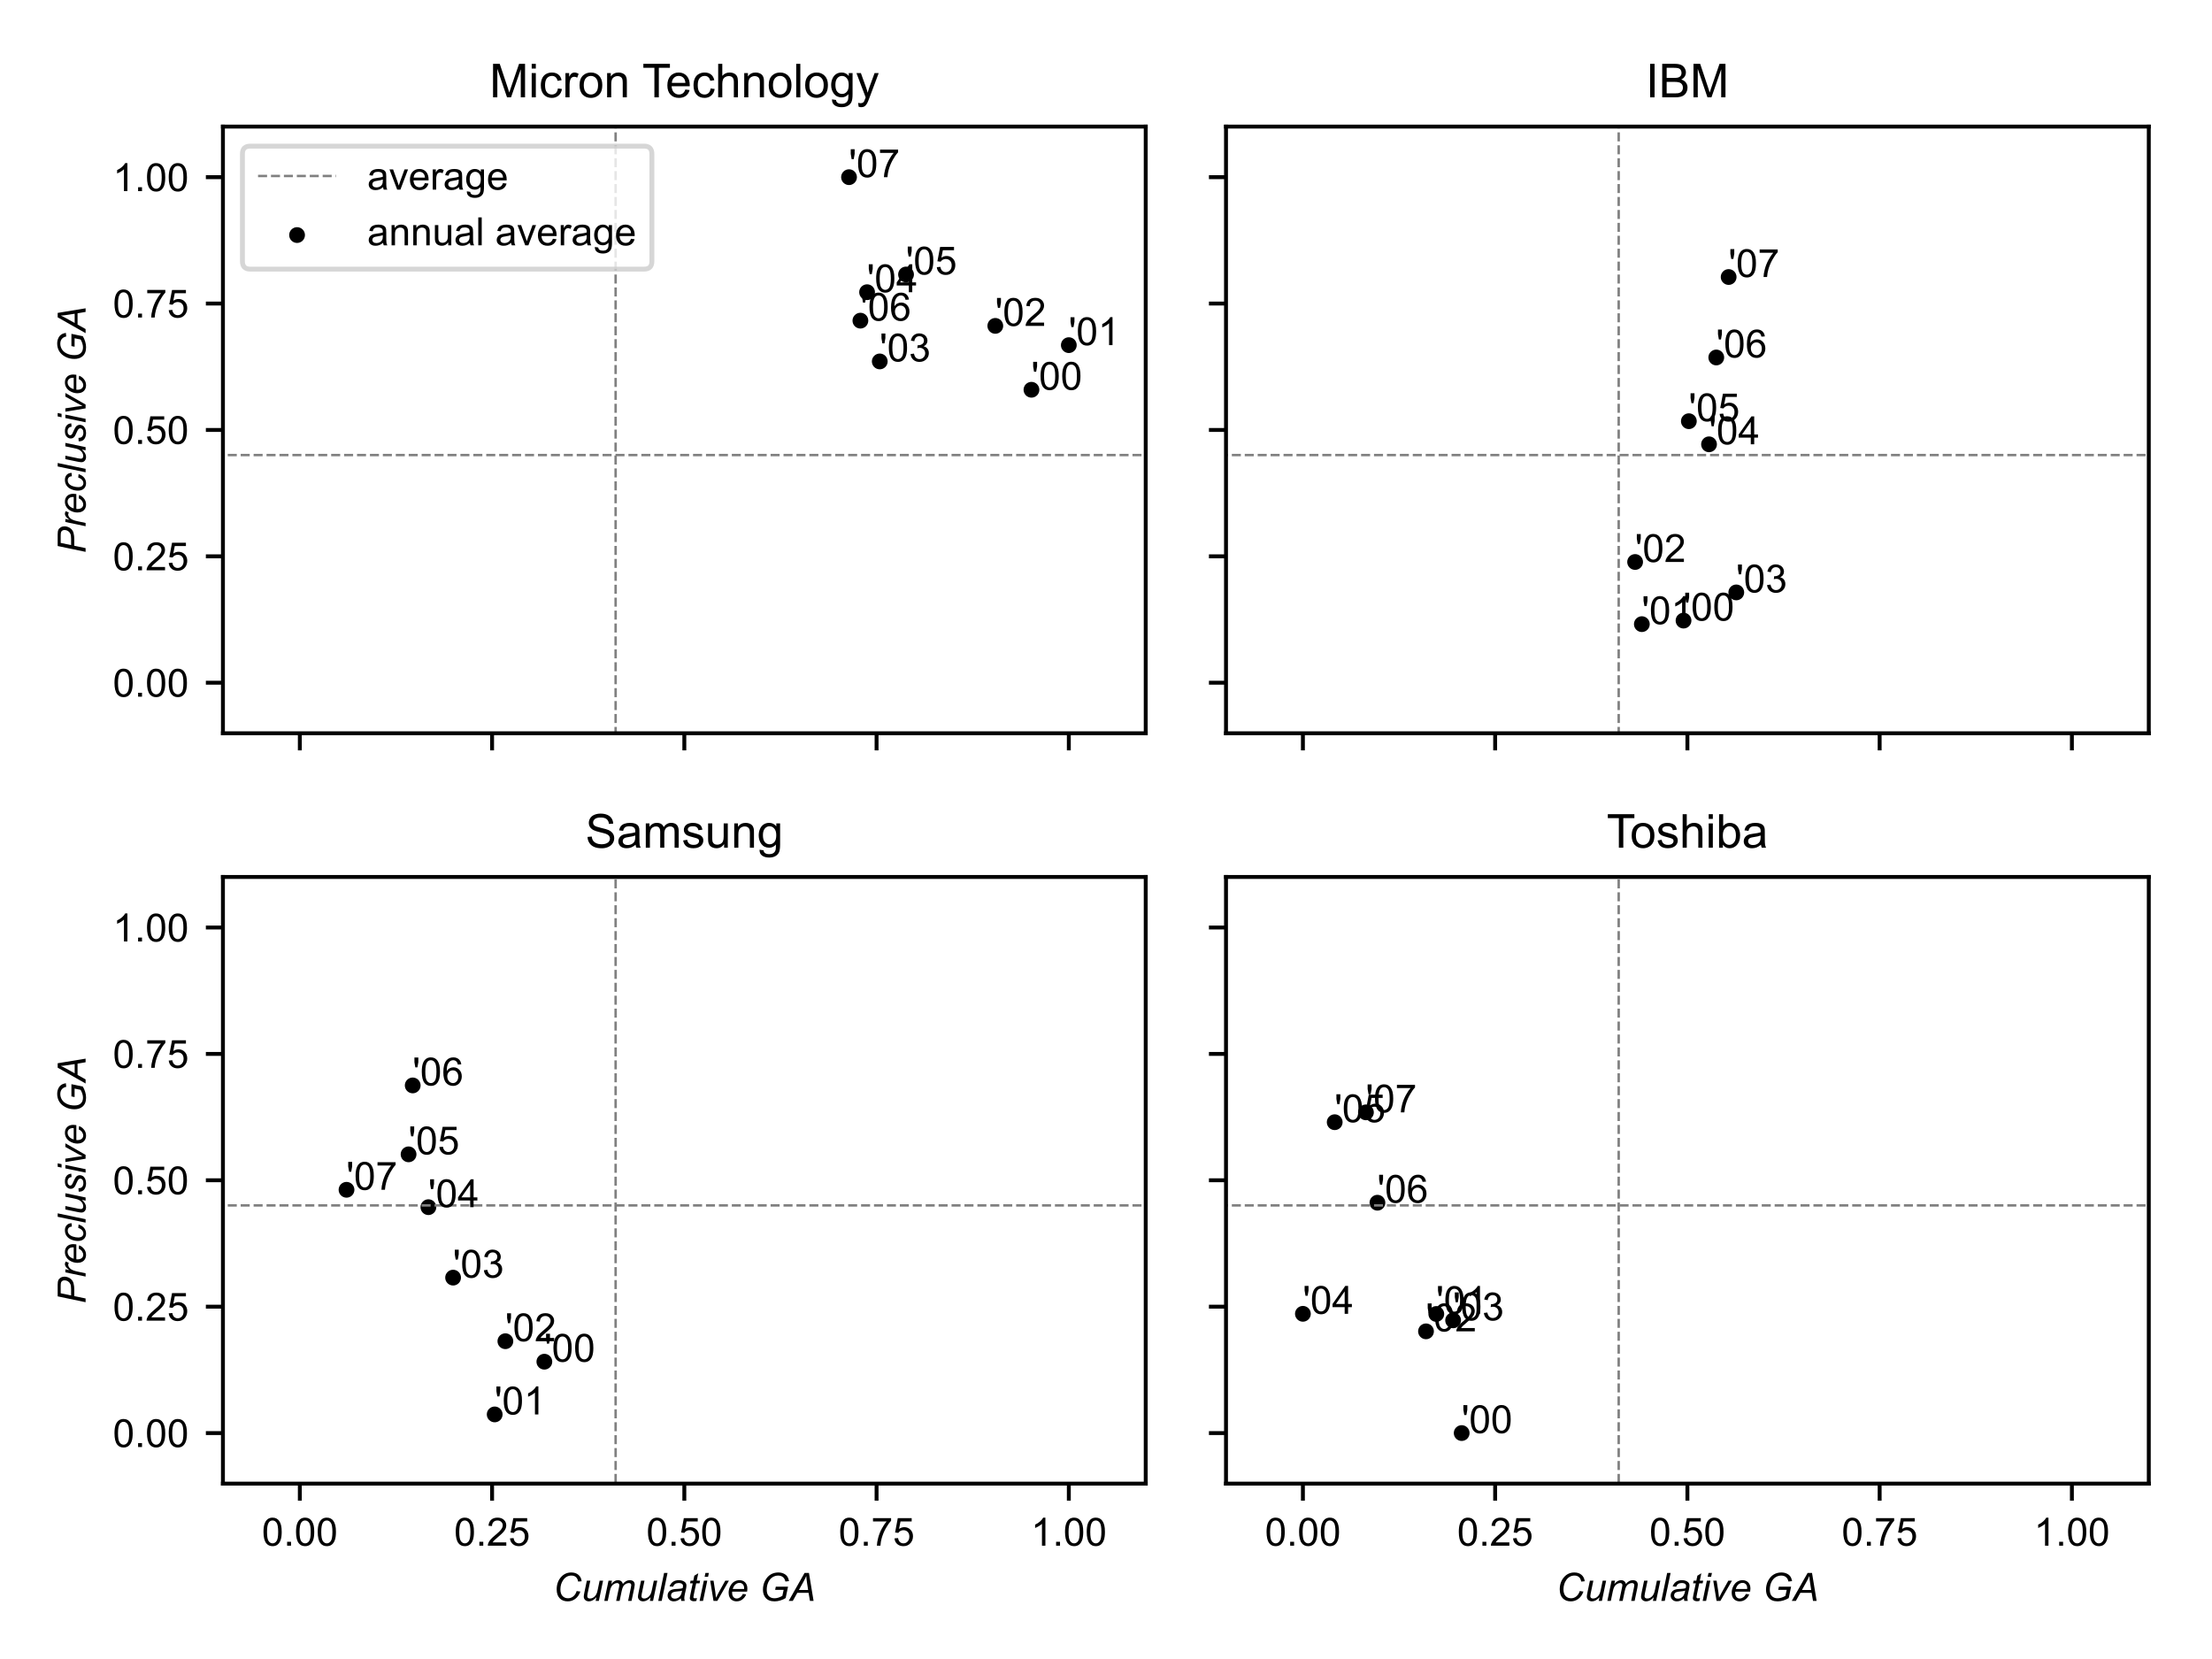 <?xml version="1.0" encoding="utf-8" standalone="no"?>
<!DOCTYPE svg PUBLIC "-//W3C//DTD SVG 1.1//EN"
  "http://www.w3.org/Graphics/SVG/1.1/DTD/svg11.dtd">
<!-- Created with matplotlib (https://matplotlib.org/) -->
<svg height="340.157pt" version="1.1" viewBox="0 0 453.543 340.157" width="453.543pt" xmlns="http://www.w3.org/2000/svg" xmlns:xlink="http://www.w3.org/1999/xlink">
 <defs>
  <style type="text/css">*{stroke-linecap:butt;stroke-linejoin:round;}</style>
 </defs>
 <g id="figure_1">
  <g id="patch_1">
   <path d="M 0 340.157 
L 453.543 340.157 
L 453.543 0 
L 0 0 
z
" style="fill:#ffffff;"/>
  </g>
  <g id="axes_1">
   <g id="patch_2">
    <path d="M 45.71 150.349 
L 234.917 150.349 
L 234.917 25.96 
L 45.71 25.96 
z
" style="fill:#ffffff;"/>
   </g>
   <g id="PathCollection_1">
    <defs>
     <path d="M 0 1.118 
C 0.297 1.118 0.581 1 0.791 0.791 
C 1 0.581 1.118 0.297 1.118 0 
C 1.118 -0.297 1 -0.581 0.791 -0.791 
C 0.581 -1 0.297 -1.118 0 -1.118 
C -0.297 -1.118 -0.581 -1 -0.791 -0.791 
C -1 -0.581 -1.118 -0.297 -1.118 0 
C -1.118 0.297 -1 0.581 -0.791 0.791 
C -0.581 1 -0.297 1.118 0 1.118 
z
" id="mb4f1aba303" style="stroke:#000000;"/>
    </defs>
    <g clip-path="url(#pd4929a830f)">
     <use style="stroke:#000000;" x="211.488" xlink:href="#mb4f1aba303" y="79.916"/>
     <use style="stroke:#000000;" x="219.149" xlink:href="#mb4f1aba303" y="70.768"/>
     <use style="stroke:#000000;" x="204.075" xlink:href="#mb4f1aba303" y="66.818"/>
     <use style="stroke:#000000;" x="180.384" xlink:href="#mb4f1aba303" y="74.106"/>
     <use style="stroke:#000000;" x="177.784" xlink:href="#mb4f1aba303" y="59.912"/>
     <use style="stroke:#000000;" x="185.772" xlink:href="#mb4f1aba303" y="56.281"/>
     <use style="stroke:#000000;" x="176.414" xlink:href="#mb4f1aba303" y="65.746"/>
     <use style="stroke:#000000;" x="174.082" xlink:href="#mb4f1aba303" y="36.326"/>
    </g>
   </g>
   <g id="PathCollection_2">
    <g clip-path="url(#pd4929a830f)"/>
   </g>
   <g id="matplotlib.axis_1">
    <g id="xtick_1">
     <g id="line2d_1">
      <defs>
       <path d="M 0 0 
L 0 3.5 
" id="mc48c253b49" style="stroke:#000000;stroke-width:0.8;"/>
      </defs>
      <g>
       <use style="stroke:#000000;stroke-width:0.8;" x="61.477" xlink:href="#mc48c253b49" y="150.349"/>
      </g>
     </g>
    </g>
    <g id="xtick_2">
     <g id="line2d_2">
      <g>
       <use style="stroke:#000000;stroke-width:0.8;" x="100.895" xlink:href="#mc48c253b49" y="150.349"/>
      </g>
     </g>
    </g>
    <g id="xtick_3">
     <g id="line2d_3">
      <g>
       <use style="stroke:#000000;stroke-width:0.8;" x="140.313" xlink:href="#mc48c253b49" y="150.349"/>
      </g>
     </g>
    </g>
    <g id="xtick_4">
     <g id="line2d_4">
      <g>
       <use style="stroke:#000000;stroke-width:0.8;" x="179.731" xlink:href="#mc48c253b49" y="150.349"/>
      </g>
     </g>
    </g>
    <g id="xtick_5">
     <g id="line2d_5">
      <g>
       <use style="stroke:#000000;stroke-width:0.8;" x="219.149" xlink:href="#mc48c253b49" y="150.349"/>
      </g>
     </g>
    </g>
   </g>
   <g id="matplotlib.axis_2">
    <g id="ytick_1">
     <g id="line2d_6">
      <defs>
       <path d="M 0 0 
L -3.5 0 
" id="m83020937a4" style="stroke:#000000;stroke-width:0.8;"/>
      </defs>
      <g>
       <use style="stroke:#000000;stroke-width:0.8;" x="45.71" xlink:href="#m83020937a4" y="139.983"/>
      </g>
     </g>
     <g id="text_1">
      <!-- 0.00 -->
      <g transform="translate(23.141 142.846)scale(0.08 -0.08)">
       <defs>
        <path d="M 4.156 35.297 
Q 4.156 48 6.766 55.734 
Q 9.375 63.484 14.516 67.672 
Q 19.672 71.875 27.484 71.875 
Q 33.25 71.875 37.594 69.547 
Q 41.938 67.234 44.766 62.859 
Q 47.609 58.5 49.219 52.219 
Q 50.828 45.953 50.828 35.297 
Q 50.828 22.703 48.234 14.969 
Q 45.656 7.234 40.5 3 
Q 35.359 -1.219 27.484 -1.219 
Q 17.141 -1.219 11.234 6.203 
Q 4.156 15.141 4.156 35.297 
z
M 13.188 35.297 
Q 13.188 17.672 17.312 11.828 
Q 21.438 6 27.484 6 
Q 33.547 6 37.672 11.859 
Q 41.797 17.719 41.797 35.297 
Q 41.797 52.984 37.672 58.781 
Q 33.547 64.594 27.391 64.594 
Q 21.344 64.594 17.719 59.469 
Q 13.188 52.938 13.188 35.297 
z
" id="ArialMT-48"/>
        <path d="M 9.078 0 
L 9.078 10.016 
L 19.094 10.016 
L 19.094 0 
z
" id="ArialMT-46"/>
       </defs>
       <use xlink:href="#ArialMT-48"/>
       <use x="55.615" xlink:href="#ArialMT-46"/>
       <use x="83.398" xlink:href="#ArialMT-48"/>
       <use x="139.014" xlink:href="#ArialMT-48"/>
      </g>
     </g>
    </g>
    <g id="ytick_2">
     <g id="line2d_7">
      <g>
       <use style="stroke:#000000;stroke-width:0.8;" x="45.71" xlink:href="#m83020937a4" y="114.069"/>
      </g>
     </g>
     <g id="text_2">
      <!-- 0.25 -->
      <g transform="translate(23.141 116.932)scale(0.08 -0.08)">
       <defs>
        <path d="M 50.344 8.453 
L 50.344 0 
L 3.031 0 
Q 2.938 3.172 4.047 6.109 
Q 5.859 10.938 9.828 15.625 
Q 13.812 20.312 21.344 26.469 
Q 33.016 36.031 37.109 41.625 
Q 41.219 47.219 41.219 52.203 
Q 41.219 57.422 37.469 61 
Q 33.734 64.594 27.734 64.594 
Q 21.391 64.594 17.578 60.781 
Q 13.766 56.984 13.719 50.25 
L 4.688 51.172 
Q 5.609 61.281 11.656 66.578 
Q 17.719 71.875 27.938 71.875 
Q 38.234 71.875 44.234 66.156 
Q 50.25 60.453 50.25 52 
Q 50.25 47.703 48.484 43.547 
Q 46.734 39.406 42.656 34.812 
Q 38.578 30.219 29.109 22.219 
Q 21.188 15.578 18.938 13.203 
Q 16.703 10.844 15.234 8.453 
z
" id="ArialMT-50"/>
        <path d="M 4.156 18.75 
L 13.375 19.531 
Q 14.406 12.797 18.141 9.391 
Q 21.875 6 27.156 6 
Q 33.5 6 37.891 10.781 
Q 42.281 15.578 42.281 23.484 
Q 42.281 31 38.062 35.344 
Q 33.844 39.703 27 39.703 
Q 22.75 39.703 19.328 37.766 
Q 15.922 35.844 13.969 32.766 
L 5.719 33.844 
L 12.641 70.609 
L 48.25 70.609 
L 48.25 62.203 
L 19.672 62.203 
L 15.828 42.969 
Q 22.266 47.469 29.344 47.469 
Q 38.719 47.469 45.156 40.969 
Q 51.609 34.469 51.609 24.266 
Q 51.609 14.547 45.953 7.469 
Q 39.062 -1.219 27.156 -1.219 
Q 17.391 -1.219 11.203 4.25 
Q 5.031 9.719 4.156 18.75 
z
" id="ArialMT-53"/>
       </defs>
       <use xlink:href="#ArialMT-48"/>
       <use x="55.615" xlink:href="#ArialMT-46"/>
       <use x="83.398" xlink:href="#ArialMT-50"/>
       <use x="139.014" xlink:href="#ArialMT-53"/>
      </g>
     </g>
    </g>
    <g id="ytick_3">
     <g id="line2d_8">
      <g>
       <use style="stroke:#000000;stroke-width:0.8;" x="45.71" xlink:href="#m83020937a4" y="88.154"/>
      </g>
     </g>
     <g id="text_3">
      <!-- 0.50 -->
      <g transform="translate(23.141 91.017)scale(0.08 -0.08)">
       <use xlink:href="#ArialMT-48"/>
       <use x="55.615" xlink:href="#ArialMT-46"/>
       <use x="83.398" xlink:href="#ArialMT-53"/>
       <use x="139.014" xlink:href="#ArialMT-48"/>
      </g>
     </g>
    </g>
    <g id="ytick_4">
     <g id="line2d_9">
      <g>
       <use style="stroke:#000000;stroke-width:0.8;" x="45.71" xlink:href="#m83020937a4" y="62.24"/>
      </g>
     </g>
     <g id="text_4">
      <!-- 0.75 -->
      <g transform="translate(23.141 65.103)scale(0.08 -0.08)">
       <defs>
        <path d="M 4.734 62.203 
L 4.734 70.656 
L 51.078 70.656 
L 51.078 63.812 
Q 44.234 56.547 37.516 44.484 
Q 30.812 32.422 27.156 19.672 
Q 24.516 10.688 23.781 0 
L 14.75 0 
Q 14.891 8.453 18.062 20.406 
Q 21.234 32.375 27.172 43.484 
Q 33.109 54.594 39.797 62.203 
z
" id="ArialMT-55"/>
       </defs>
       <use xlink:href="#ArialMT-48"/>
       <use x="55.615" xlink:href="#ArialMT-46"/>
       <use x="83.398" xlink:href="#ArialMT-55"/>
       <use x="139.014" xlink:href="#ArialMT-53"/>
      </g>
     </g>
    </g>
    <g id="ytick_5">
     <g id="line2d_10">
      <g>
       <use style="stroke:#000000;stroke-width:0.8;" x="45.71" xlink:href="#m83020937a4" y="36.326"/>
      </g>
     </g>
     <g id="text_5">
      <!-- 1.00 -->
      <g transform="translate(23.141 39.189)scale(0.08 -0.08)">
       <defs>
        <path d="M 37.25 0 
L 28.469 0 
L 28.469 56 
Q 25.297 52.984 20.141 49.953 
Q 14.984 46.922 10.891 45.406 
L 10.891 53.906 
Q 18.266 57.375 23.781 62.297 
Q 29.297 67.234 31.594 71.875 
L 37.25 71.875 
z
" id="ArialMT-49"/>
       </defs>
       <use xlink:href="#ArialMT-49"/>
       <use x="55.615" xlink:href="#ArialMT-46"/>
       <use x="83.398" xlink:href="#ArialMT-48"/>
       <use x="139.014" xlink:href="#ArialMT-48"/>
      </g>
     </g>
    </g>
    <g id="text_6">
     <!-- Preclusive GA -->
     <g transform="translate(17.551 113.496)rotate(-90)scale(0.08 -0.08)">
      <defs>
       <path d="M 4.297 0 
L 19.281 71.578 
L 49.172 71.578 
Q 56.938 71.578 60.812 69.797 
Q 64.703 68.016 67.234 63.688 
Q 69.781 59.375 69.781 54 
Q 69.781 49.562 67.969 44.969 
Q 66.156 40.375 63.391 37.391 
Q 60.641 34.422 57.812 32.906 
Q 54.984 31.391 51.766 30.672 
Q 44.875 29.047 37.844 29.047 
L 19.922 29.047 
L 13.875 0 
z
M 21.625 37.156 
L 37.406 37.156 
Q 46.578 37.156 50.875 39.125 
Q 55.172 41.109 57.766 45.156 
Q 60.359 49.219 60.359 53.766 
Q 60.359 57.281 58.984 59.5 
Q 57.625 61.719 55.125 62.766 
Q 52.641 63.812 45.562 63.812 
L 27.203 63.812 
z
" id="Arial-ItalicMT-80"/>
       <path d="M 3.328 0 
L 14.156 51.859 
L 21.969 51.859 
L 19.781 41.266 
Q 23.781 47.266 27.609 50.141 
Q 31.453 53.031 35.453 53.031 
Q 38.094 53.031 41.938 51.125 
L 38.328 42.922 
Q 36.031 44.578 33.297 44.578 
Q 28.656 44.578 23.766 39.406 
Q 18.891 34.234 16.109 20.797 
L 11.719 0 
z
" id="Arial-ItalicMT-114"/>
       <path d="M 41.406 17.625 
L 50 16.75 
Q 48.141 10.359 41.469 4.594 
Q 34.812 -1.172 25.594 -1.172 
Q 19.828 -1.172 15.016 1.484 
Q 10.203 4.156 7.688 9.234 
Q 5.172 14.312 5.172 20.797 
Q 5.172 29.297 9.094 37.281 
Q 13.031 45.266 19.281 49.141 
Q 25.531 53.031 32.812 53.031 
Q 42.094 53.031 47.625 47.266 
Q 53.172 41.5 53.172 31.547 
Q 53.172 27.734 52.484 23.734 
L 14.312 23.734 
Q 14.109 22.219 14.109 21 
Q 14.109 13.719 17.453 9.891 
Q 20.797 6.062 25.641 6.062 
Q 30.172 6.062 34.562 9.031 
Q 38.969 12.016 41.406 17.625 
z
M 15.719 30.469 
L 44.828 30.469 
Q 44.875 31.844 44.875 32.422 
Q 44.875 39.062 41.547 42.594 
Q 38.234 46.141 33.016 46.141 
Q 27.344 46.141 22.672 42.234 
Q 18.016 38.328 15.719 30.469 
z
" id="Arial-ItalicMT-101"/>
       <path d="M 39.109 18.891 
L 47.953 17.969 
Q 44.625 8.25 38.5 3.531 
Q 32.375 -1.172 24.562 -1.172 
Q 16.109 -1.172 10.859 4.297 
Q 5.609 9.766 5.609 19.578 
Q 5.609 28.078 8.984 36.281 
Q 12.359 44.484 18.625 48.75 
Q 24.906 53.031 32.953 53.031 
Q 41.312 53.031 46.188 48.312 
Q 51.078 43.609 51.078 35.844 
L 42.391 35.25 
Q 42.328 40.188 39.516 42.969 
Q 36.719 45.75 32.125 45.75 
Q 26.812 45.75 22.906 42.375 
Q 19 39.016 16.766 32.156 
Q 14.547 25.297 14.547 18.953 
Q 14.547 12.312 17.469 8.984 
Q 20.406 5.672 24.703 5.672 
Q 29 5.672 32.922 8.938 
Q 36.859 12.203 39.109 18.891 
z
" id="Arial-ItalicMT-99"/>
       <path d="M 2.641 0 
L 17.578 71.578 
L 26.422 71.578 
L 11.469 0 
z
" id="Arial-ItalicMT-108"/>
       <path d="M 38.719 9.375 
Q 29.391 -1.172 19.625 -1.172 
Q 13.625 -1.172 9.938 2.266 
Q 6.25 5.719 6.25 10.688 
Q 6.25 13.969 7.906 21.922 
L 14.156 51.859 
L 23 51.859 
L 16.062 18.703 
Q 15.188 14.547 15.188 12.25 
Q 15.188 9.328 16.969 7.688 
Q 18.75 6.062 22.219 6.062 
Q 25.922 6.062 29.469 7.859 
Q 33.016 9.672 35.578 12.75 
Q 38.141 15.828 39.75 20.016 
Q 40.828 22.703 42.234 29.438 
L 46.922 51.859 
L 55.766 51.859 
L 44.922 0 
L 36.766 0 
z
" id="Arial-ItalicMT-117"/>
       <path d="M 4.156 17.719 
L 12.984 18.266 
Q 12.984 14.453 14.156 11.766 
Q 15.328 9.078 18.469 7.375 
Q 21.625 5.672 25.828 5.672 
Q 31.688 5.672 34.609 8.016 
Q 37.547 10.359 37.547 13.531 
Q 37.547 15.828 35.797 17.875 
Q 33.984 19.922 26.969 22.922 
Q 19.969 25.922 18.016 27.156 
Q 14.75 29.156 13.078 31.859 
Q 11.422 34.578 11.422 38.094 
Q 11.422 44.234 16.297 48.625 
Q 21.188 53.031 29.984 53.031 
Q 39.75 53.031 44.844 48.516 
Q 49.953 44 50.141 36.625 
L 41.5 36.031 
Q 41.312 40.719 38.188 43.453 
Q 35.062 46.188 29.344 46.188 
Q 24.75 46.188 22.203 44.094 
Q 19.672 42 19.672 39.547 
Q 19.672 37.109 21.875 35.25 
Q 23.344 33.984 29.438 31.344 
Q 39.594 26.953 42.234 24.422 
Q 46.438 20.359 46.438 14.547 
Q 46.438 10.688 44.062 6.969 
Q 41.703 3.266 36.844 1.047 
Q 31.984 -1.172 25.391 -1.172 
Q 16.406 -1.172 10.109 3.266 
Q 3.812 7.719 4.156 17.719 
z
" id="Arial-ItalicMT-115"/>
       <path d="M 15.875 61.578 
L 17.969 71.578 
L 26.766 71.578 
L 24.656 61.578 
z
M 2.984 0 
L 13.812 51.859 
L 22.656 51.859 
L 11.812 0 
z
" id="Arial-ItalicMT-105"/>
       <path d="M 16.406 0 
L 7.906 51.859 
L 16.5 51.859 
L 20.953 23.297 
Q 21.688 18.609 22.75 8.016 
Q 25.297 13.531 29.25 20.656 
L 46.578 51.859 
L 55.906 51.859 
L 26.219 0 
z
" id="Arial-ItalicMT-118"/>
       <path id="Arial-ItalicMT-32"/>
       <path d="M 40.969 28.219 
L 42.672 36.328 
L 74.031 36.328 
L 67.922 7.172 
Q 62.016 3.469 54.438 1.125 
Q 46.875 -1.219 39.547 -1.219 
Q 23.922 -1.219 16.219 8.203 
Q 9.719 16.156 9.719 28.656 
Q 9.719 41.547 15.406 52.125 
Q 21.094 62.703 29.75 67.75 
Q 38.422 72.797 49.031 72.797 
Q 56.641 72.797 62.688 70.031 
Q 68.75 67.281 71.969 62.672 
Q 75.203 58.062 76.609 50.641 
L 67.234 49.609 
Q 65.719 56.984 60.953 60.906 
Q 56.203 64.844 48.734 64.844 
Q 40.969 64.844 34.219 60.609 
Q 27.484 56.391 23.453 47.875 
Q 19.438 39.359 19.438 28.516 
Q 19.438 17.719 24.75 12.203 
Q 30.078 6.688 39.453 6.688 
Q 48.781 6.688 59.516 12.844 
L 62.75 28.219 
z
" id="Arial-ItalicMT-71"/>
       <path d="M -2 0 
L 38.578 71.578 
L 49.859 71.578 
L 61.672 0 
L 52.391 0 
L 48.922 20.609 
L 19.969 20.609 
L 8.5 0 
z
M 24.078 27.984 
L 47.75 27.984 
L 44.969 45.953 
Q 43.359 56.641 42.969 63.766 
Q 40.531 57.625 35.844 49.172 
z
" id="Arial-ItalicMT-65"/>
      </defs>
      <use xlink:href="#Arial-ItalicMT-80"/>
      <use x="66.699" xlink:href="#Arial-ItalicMT-114"/>
      <use x="100" xlink:href="#Arial-ItalicMT-101"/>
      <use x="155.615" xlink:href="#Arial-ItalicMT-99"/>
      <use x="205.615" xlink:href="#Arial-ItalicMT-108"/>
      <use x="227.832" xlink:href="#Arial-ItalicMT-117"/>
      <use x="283.447" xlink:href="#Arial-ItalicMT-115"/>
      <use x="333.447" xlink:href="#Arial-ItalicMT-105"/>
      <use x="355.664" xlink:href="#Arial-ItalicMT-118"/>
      <use x="405.664" xlink:href="#Arial-ItalicMT-101"/>
      <use x="461.279" xlink:href="#Arial-ItalicMT-32"/>
      <use x="489.062" xlink:href="#Arial-ItalicMT-71"/>
      <use x="566.846" xlink:href="#Arial-ItalicMT-65"/>
     </g>
    </g>
   </g>
   <g id="LineCollection_1">
    <path clip-path="url(#pd4929a830f)" d="M -1 93.304 
L 454.543 93.304 
" style="fill:none;stroke:#808080;stroke-dasharray:1.85,0.8;stroke-dashoffset:0;stroke-width:0.5;"/>
   </g>
   <g id="LineCollection_2">
    <path clip-path="url(#pd4929a830f)" d="M 126.227 243.64 
L 126.227 -1 
" style="fill:none;stroke:#808080;stroke-dasharray:1.85,0.8;stroke-dashoffset:0;stroke-width:0.5;"/>
   </g>
   <g id="patch_3">
    <path d="M 45.71 150.349 
L 45.71 25.96 
" style="fill:none;stroke:#000000;stroke-linecap:square;stroke-linejoin:miter;stroke-width:0.8;"/>
   </g>
   <g id="patch_4">
    <path d="M 234.917 150.349 
L 234.917 25.96 
" style="fill:none;stroke:#000000;stroke-linecap:square;stroke-linejoin:miter;stroke-width:0.8;"/>
   </g>
   <g id="patch_5">
    <path d="M 45.71 150.349 
L 234.917 150.349 
" style="fill:none;stroke:#000000;stroke-linecap:square;stroke-linejoin:miter;stroke-width:0.8;"/>
   </g>
   <g id="patch_6">
    <path d="M 45.71 25.96 
L 234.917 25.96 
" style="fill:none;stroke:#000000;stroke-linecap:square;stroke-linejoin:miter;stroke-width:0.8;"/>
   </g>
   <g id="text_7">
    <!-- '00 -->
    <g transform="translate(211.488 79.916)scale(0.08 -0.08)">
     <defs>
      <path d="M 6.641 46.234 
L 4.391 59.625 
L 4.391 71.578 
L 14.406 71.578 
L 14.406 59.625 
L 12.062 46.234 
z
" id="ArialMT-39"/>
     </defs>
     <use xlink:href="#ArialMT-39"/>
     <use x="19.092" xlink:href="#ArialMT-48"/>
     <use x="74.707" xlink:href="#ArialMT-48"/>
    </g>
   </g>
   <g id="text_8">
    <!-- '01 -->
    <g transform="translate(219.149 70.768)scale(0.08 -0.08)">
     <use xlink:href="#ArialMT-39"/>
     <use x="19.092" xlink:href="#ArialMT-48"/>
     <use x="74.707" xlink:href="#ArialMT-49"/>
    </g>
   </g>
   <g id="text_9">
    <!-- '02 -->
    <g transform="translate(204.075 66.818)scale(0.08 -0.08)">
     <use xlink:href="#ArialMT-39"/>
     <use x="19.092" xlink:href="#ArialMT-48"/>
     <use x="74.707" xlink:href="#ArialMT-50"/>
    </g>
   </g>
   <g id="text_10">
    <!-- '03 -->
    <g transform="translate(180.384 74.106)scale(0.08 -0.08)">
     <defs>
      <path d="M 4.203 18.891 
L 12.984 20.062 
Q 14.5 12.594 18.141 9.297 
Q 21.781 6 27 6 
Q 33.203 6 37.469 10.297 
Q 41.75 14.594 41.75 20.953 
Q 41.75 27 37.797 30.922 
Q 33.844 34.859 27.734 34.859 
Q 25.25 34.859 21.531 33.891 
L 22.516 41.609 
Q 23.391 41.5 23.922 41.5 
Q 29.547 41.5 34.031 44.422 
Q 38.531 47.359 38.531 53.469 
Q 38.531 58.297 35.25 61.469 
Q 31.984 64.656 26.812 64.656 
Q 21.688 64.656 18.266 61.422 
Q 14.844 58.203 13.875 51.766 
L 5.078 53.328 
Q 6.688 62.156 12.391 67.016 
Q 18.109 71.875 26.609 71.875 
Q 32.469 71.875 37.391 69.359 
Q 42.328 66.844 44.938 62.5 
Q 47.562 58.156 47.562 53.266 
Q 47.562 48.641 45.062 44.828 
Q 42.578 41.016 37.703 38.766 
Q 44.047 37.312 47.562 32.688 
Q 51.078 28.078 51.078 21.141 
Q 51.078 11.766 44.234 5.25 
Q 37.406 -1.266 26.953 -1.266 
Q 17.531 -1.266 11.297 4.344 
Q 5.078 9.969 4.203 18.891 
z
" id="ArialMT-51"/>
     </defs>
     <use xlink:href="#ArialMT-39"/>
     <use x="19.092" xlink:href="#ArialMT-48"/>
     <use x="74.707" xlink:href="#ArialMT-51"/>
    </g>
   </g>
   <g id="text_11">
    <!-- '04 -->
    <g transform="translate(177.784 59.912)scale(0.08 -0.08)">
     <defs>
      <path d="M 32.328 0 
L 32.328 17.141 
L 1.266 17.141 
L 1.266 25.203 
L 33.938 71.578 
L 41.109 71.578 
L 41.109 25.203 
L 50.781 25.203 
L 50.781 17.141 
L 41.109 17.141 
L 41.109 0 
z
M 32.328 25.203 
L 32.328 57.469 
L 9.906 25.203 
z
" id="ArialMT-52"/>
     </defs>
     <use xlink:href="#ArialMT-39"/>
     <use x="19.092" xlink:href="#ArialMT-48"/>
     <use x="74.707" xlink:href="#ArialMT-52"/>
    </g>
   </g>
   <g id="text_12">
    <!-- '05 -->
    <g transform="translate(185.772 56.281)scale(0.08 -0.08)">
     <use xlink:href="#ArialMT-39"/>
     <use x="19.092" xlink:href="#ArialMT-48"/>
     <use x="74.707" xlink:href="#ArialMT-53"/>
    </g>
   </g>
   <g id="text_13">
    <!-- '06 -->
    <g transform="translate(176.414 65.746)scale(0.08 -0.08)">
     <defs>
      <path d="M 49.75 54.047 
L 41.016 53.375 
Q 39.844 58.547 37.703 60.891 
Q 34.125 64.656 28.906 64.656 
Q 24.703 64.656 21.531 62.312 
Q 17.391 59.281 14.984 53.469 
Q 12.594 47.656 12.5 36.922 
Q 15.672 41.75 20.266 44.094 
Q 24.859 46.438 29.891 46.438 
Q 38.672 46.438 44.844 39.969 
Q 51.031 33.5 51.031 23.25 
Q 51.031 16.5 48.125 10.719 
Q 45.219 4.938 40.141 1.859 
Q 35.062 -1.219 28.609 -1.219 
Q 17.625 -1.219 10.688 6.859 
Q 3.766 14.938 3.766 33.5 
Q 3.766 54.25 11.422 63.672 
Q 18.109 71.875 29.438 71.875 
Q 37.891 71.875 43.281 67.141 
Q 48.688 62.406 49.75 54.047 
z
M 13.875 23.188 
Q 13.875 18.656 15.797 14.5 
Q 17.719 10.359 21.188 8.172 
Q 24.656 6 28.469 6 
Q 34.031 6 38.031 10.484 
Q 42.047 14.984 42.047 22.703 
Q 42.047 30.125 38.078 34.391 
Q 34.125 38.672 28.125 38.672 
Q 22.172 38.672 18.016 34.391 
Q 13.875 30.125 13.875 23.188 
z
" id="ArialMT-54"/>
     </defs>
     <use xlink:href="#ArialMT-39"/>
     <use x="19.092" xlink:href="#ArialMT-48"/>
     <use x="74.707" xlink:href="#ArialMT-54"/>
    </g>
   </g>
   <g id="text_14">
    <!-- '07 -->
    <g transform="translate(174.082 36.326)scale(0.08 -0.08)">
     <use xlink:href="#ArialMT-39"/>
     <use x="19.092" xlink:href="#ArialMT-48"/>
     <use x="74.707" xlink:href="#ArialMT-55"/>
    </g>
   </g>
   <g id="text_15">
    <!-- Micron Technology -->
    <g transform="translate(100.383 19.96)scale(0.096 -0.096)">
     <defs>
      <path d="M 7.422 0 
L 7.422 71.578 
L 21.688 71.578 
L 38.625 20.906 
Q 40.969 13.812 42.047 10.297 
Q 43.266 14.203 45.844 21.781 
L 62.984 71.578 
L 75.734 71.578 
L 75.734 0 
L 66.609 0 
L 66.609 59.906 
L 45.797 0 
L 37.25 0 
L 16.547 60.938 
L 16.547 0 
z
" id="ArialMT-77"/>
      <path d="M 6.641 61.469 
L 6.641 71.578 
L 15.438 71.578 
L 15.438 61.469 
z
M 6.641 0 
L 6.641 51.859 
L 15.438 51.859 
L 15.438 0 
z
" id="ArialMT-105"/>
      <path d="M 40.438 19 
L 49.078 17.875 
Q 47.656 8.938 41.812 3.875 
Q 35.984 -1.172 27.484 -1.172 
Q 16.844 -1.172 10.375 5.781 
Q 3.906 12.75 3.906 25.734 
Q 3.906 34.125 6.688 40.422 
Q 9.469 46.734 15.156 49.875 
Q 20.844 53.031 27.547 53.031 
Q 35.984 53.031 41.359 48.75 
Q 46.734 44.484 48.25 36.625 
L 39.703 35.297 
Q 38.484 40.531 35.375 43.156 
Q 32.281 45.797 27.875 45.797 
Q 21.234 45.797 17.078 41.031 
Q 12.938 36.281 12.938 25.984 
Q 12.938 15.531 16.938 10.797 
Q 20.953 6.062 27.391 6.062 
Q 32.562 6.062 36.031 9.234 
Q 39.5 12.406 40.438 19 
z
" id="ArialMT-99"/>
      <path d="M 6.5 0 
L 6.5 51.859 
L 14.406 51.859 
L 14.406 44 
Q 17.438 49.516 20 51.266 
Q 22.562 53.031 25.641 53.031 
Q 30.078 53.031 34.672 50.203 
L 31.641 42.047 
Q 28.422 43.953 25.203 43.953 
Q 22.312 43.953 20.016 42.219 
Q 17.719 40.484 16.75 37.406 
Q 15.281 32.719 15.281 27.156 
L 15.281 0 
z
" id="ArialMT-114"/>
      <path d="M 3.328 25.922 
Q 3.328 40.328 11.328 47.266 
Q 18.016 53.031 27.641 53.031 
Q 38.328 53.031 45.109 46.016 
Q 51.906 39.016 51.906 26.656 
Q 51.906 16.656 48.906 10.906 
Q 45.906 5.172 40.156 2 
Q 34.422 -1.172 27.641 -1.172 
Q 16.75 -1.172 10.031 5.812 
Q 3.328 12.797 3.328 25.922 
z
M 12.359 25.922 
Q 12.359 15.969 16.703 11.016 
Q 21.047 6.062 27.641 6.062 
Q 34.188 6.062 38.531 11.031 
Q 42.875 16.016 42.875 26.219 
Q 42.875 35.844 38.5 40.797 
Q 34.125 45.75 27.641 45.75 
Q 21.047 45.75 16.703 40.812 
Q 12.359 35.891 12.359 25.922 
z
" id="ArialMT-111"/>
      <path d="M 6.594 0 
L 6.594 51.859 
L 14.5 51.859 
L 14.5 44.484 
Q 20.219 53.031 31 53.031 
Q 35.688 53.031 39.625 51.344 
Q 43.562 49.656 45.516 46.922 
Q 47.469 44.188 48.25 40.438 
Q 48.734 37.984 48.734 31.891 
L 48.734 0 
L 39.938 0 
L 39.938 31.547 
Q 39.938 36.922 38.906 39.578 
Q 37.891 42.234 35.281 43.812 
Q 32.672 45.406 29.156 45.406 
Q 23.531 45.406 19.453 41.844 
Q 15.375 38.281 15.375 28.328 
L 15.375 0 
z
" id="ArialMT-110"/>
      <path id="ArialMT-32"/>
      <path d="M 25.922 0 
L 25.922 63.141 
L 2.344 63.141 
L 2.344 71.578 
L 59.078 71.578 
L 59.078 63.141 
L 35.406 63.141 
L 35.406 0 
z
" id="ArialMT-84"/>
      <path d="M 42.094 16.703 
L 51.172 15.578 
Q 49.031 7.625 43.219 3.219 
Q 37.406 -1.172 28.375 -1.172 
Q 17 -1.172 10.328 5.828 
Q 3.656 12.844 3.656 25.484 
Q 3.656 38.578 10.391 45.797 
Q 17.141 53.031 27.875 53.031 
Q 38.281 53.031 44.875 45.953 
Q 51.469 38.875 51.469 26.031 
Q 51.469 25.25 51.422 23.688 
L 12.75 23.688 
Q 13.234 15.141 17.578 10.594 
Q 21.922 6.062 28.422 6.062 
Q 33.25 6.062 36.672 8.594 
Q 40.094 11.141 42.094 16.703 
z
M 13.234 30.906 
L 42.188 30.906 
Q 41.609 37.453 38.875 40.719 
Q 34.672 45.797 27.984 45.797 
Q 21.922 45.797 17.797 41.75 
Q 13.672 37.703 13.234 30.906 
z
" id="ArialMT-101"/>
      <path d="M 6.594 0 
L 6.594 71.578 
L 15.375 71.578 
L 15.375 45.906 
Q 21.531 53.031 30.906 53.031 
Q 36.672 53.031 40.922 50.75 
Q 45.172 48.484 47 44.484 
Q 48.828 40.484 48.828 32.859 
L 48.828 0 
L 40.047 0 
L 40.047 32.859 
Q 40.047 39.453 37.188 42.453 
Q 34.328 45.453 29.109 45.453 
Q 25.203 45.453 21.75 43.422 
Q 18.312 41.406 16.844 37.938 
Q 15.375 34.469 15.375 28.375 
L 15.375 0 
z
" id="ArialMT-104"/>
      <path d="M 6.391 0 
L 6.391 71.578 
L 15.188 71.578 
L 15.188 0 
z
" id="ArialMT-108"/>
      <path d="M 4.984 -4.297 
L 13.531 -5.562 
Q 14.062 -9.516 16.5 -11.328 
Q 19.781 -13.766 25.438 -13.766 
Q 31.547 -13.766 34.859 -11.328 
Q 38.188 -8.891 39.359 -4.5 
Q 40.047 -1.812 39.984 6.781 
Q 34.234 0 25.641 0 
Q 14.938 0 9.078 7.719 
Q 3.219 15.438 3.219 26.219 
Q 3.219 33.641 5.906 39.906 
Q 8.594 46.188 13.688 49.609 
Q 18.797 53.031 25.688 53.031 
Q 34.859 53.031 40.828 45.609 
L 40.828 51.859 
L 48.922 51.859 
L 48.922 7.031 
Q 48.922 -5.078 46.453 -10.125 
Q 44 -15.188 38.641 -18.109 
Q 33.297 -21.047 25.484 -21.047 
Q 16.219 -21.047 10.5 -16.875 
Q 4.781 -12.703 4.984 -4.297 
z
M 12.25 26.859 
Q 12.25 16.656 16.297 11.969 
Q 20.359 7.281 26.469 7.281 
Q 32.516 7.281 36.609 11.938 
Q 40.719 16.609 40.719 26.562 
Q 40.719 36.078 36.5 40.906 
Q 32.281 45.75 26.312 45.75 
Q 20.453 45.75 16.344 40.984 
Q 12.25 36.234 12.25 26.859 
z
" id="ArialMT-103"/>
      <path d="M 6.203 -19.969 
L 5.219 -11.719 
Q 8.109 -12.5 10.25 -12.5 
Q 13.188 -12.5 14.938 -11.516 
Q 16.703 -10.547 17.828 -8.797 
Q 18.656 -7.469 20.516 -2.25 
Q 20.75 -1.516 21.297 -0.094 
L 1.609 51.859 
L 11.078 51.859 
L 21.875 21.828 
Q 23.969 16.109 25.641 9.812 
Q 27.156 15.875 29.25 21.625 
L 40.328 51.859 
L 49.125 51.859 
L 29.391 -0.875 
Q 26.219 -9.422 24.469 -12.641 
Q 22.125 -17 19.094 -19.016 
Q 16.062 -21.047 11.859 -21.047 
Q 9.328 -21.047 6.203 -19.969 
z
" id="ArialMT-121"/>
     </defs>
     <use xlink:href="#ArialMT-77"/>
     <use x="83.301" xlink:href="#ArialMT-105"/>
     <use x="105.518" xlink:href="#ArialMT-99"/>
     <use x="155.518" xlink:href="#ArialMT-114"/>
     <use x="188.818" xlink:href="#ArialMT-111"/>
     <use x="244.434" xlink:href="#ArialMT-110"/>
     <use x="300.049" xlink:href="#ArialMT-32"/>
     <use x="326.082" xlink:href="#ArialMT-84"/>
     <use x="376.041" xlink:href="#ArialMT-101"/>
     <use x="431.656" xlink:href="#ArialMT-99"/>
     <use x="481.656" xlink:href="#ArialMT-104"/>
     <use x="537.271" xlink:href="#ArialMT-110"/>
     <use x="592.887" xlink:href="#ArialMT-111"/>
     <use x="648.502" xlink:href="#ArialMT-108"/>
     <use x="670.719" xlink:href="#ArialMT-111"/>
     <use x="726.334" xlink:href="#ArialMT-103"/>
     <use x="781.949" xlink:href="#ArialMT-121"/>
    </g>
   </g>
   <g id="legend_1">
    <g id="patch_7">
     <path d="M 51.31 55.18 
L 132.061 55.18 
Q 133.661 55.18 133.661 53.58 
L 133.661 31.56 
Q 133.661 29.96 132.061 29.96 
L 51.31 29.96 
Q 49.71 29.96 49.71 31.56 
L 49.71 53.58 
Q 49.71 55.18 51.31 55.18 
z
" style="fill:#ffffff;opacity:0.8;stroke:#cccccc;stroke-linejoin:miter;"/>
    </g>
    <g id="line2d_11">
     <path d="M 52.91 36.086 
L 68.91 36.086 
" style="fill:none;stroke:#808080;stroke-dasharray:1.85,0.8;stroke-dashoffset:0;stroke-width:0.5;"/>
    </g>
    <g id="text_16">
     <!-- average -->
     <g transform="translate(75.31 38.886)scale(0.08 -0.08)">
      <defs>
       <path d="M 40.438 6.391 
Q 35.547 2.25 31.031 0.531 
Q 26.516 -1.172 21.344 -1.172 
Q 12.797 -1.172 8.203 3 
Q 3.609 7.172 3.609 13.672 
Q 3.609 17.484 5.344 20.625 
Q 7.078 23.781 9.891 25.688 
Q 12.703 27.594 16.219 28.562 
Q 18.797 29.25 24.031 29.891 
Q 34.672 31.156 39.703 32.906 
Q 39.75 34.719 39.75 35.203 
Q 39.75 40.578 37.25 42.781 
Q 33.891 45.75 27.25 45.75 
Q 21.047 45.75 18.094 43.578 
Q 15.141 41.406 13.719 35.891 
L 5.125 37.062 
Q 6.297 42.578 8.984 45.969 
Q 11.672 49.359 16.75 51.188 
Q 21.828 53.031 28.516 53.031 
Q 35.156 53.031 39.297 51.469 
Q 43.453 49.906 45.406 47.531 
Q 47.359 45.172 48.141 41.547 
Q 48.578 39.312 48.578 33.453 
L 48.578 21.734 
Q 48.578 9.469 49.141 6.219 
Q 49.703 2.984 51.375 0 
L 42.188 0 
Q 40.828 2.734 40.438 6.391 
z
M 39.703 26.031 
Q 34.906 24.078 25.344 22.703 
Q 19.922 21.922 17.672 20.938 
Q 15.438 19.969 14.203 18.094 
Q 12.984 16.219 12.984 13.922 
Q 12.984 10.406 15.641 8.062 
Q 18.312 5.719 23.438 5.719 
Q 28.516 5.719 32.469 7.938 
Q 36.422 10.156 38.281 14.016 
Q 39.703 17 39.703 22.797 
z
" id="ArialMT-97"/>
       <path d="M 21 0 
L 1.266 51.859 
L 10.547 51.859 
L 21.688 20.797 
Q 23.484 15.766 25 10.359 
Q 26.172 14.453 28.266 20.219 
L 39.797 51.859 
L 48.828 51.859 
L 29.203 0 
z
" id="ArialMT-118"/>
      </defs>
      <use xlink:href="#ArialMT-97"/>
      <use x="55.615" xlink:href="#ArialMT-118"/>
      <use x="105.615" xlink:href="#ArialMT-101"/>
      <use x="161.23" xlink:href="#ArialMT-114"/>
      <use x="194.531" xlink:href="#ArialMT-97"/>
      <use x="250.146" xlink:href="#ArialMT-103"/>
      <use x="305.762" xlink:href="#ArialMT-101"/>
     </g>
    </g>
    <g id="PathCollection_3">
     <g>
      <use style="stroke:#000000;" x="60.91" xlink:href="#mb4f1aba303" y="48.196"/>
     </g>
    </g>
    <g id="text_17">
     <!-- annual average -->
     <g transform="translate(75.31 50.296)scale(0.08 -0.08)">
      <defs>
       <path d="M 40.578 0 
L 40.578 7.625 
Q 34.516 -1.172 24.125 -1.172 
Q 19.531 -1.172 15.547 0.578 
Q 11.578 2.344 9.641 5 
Q 7.719 7.672 6.938 11.531 
Q 6.391 14.109 6.391 19.734 
L 6.391 51.859 
L 15.188 51.859 
L 15.188 23.094 
Q 15.188 16.219 15.719 13.812 
Q 16.547 10.359 19.234 8.375 
Q 21.922 6.391 25.875 6.391 
Q 29.828 6.391 33.297 8.422 
Q 36.766 10.453 38.203 13.938 
Q 39.656 17.438 39.656 24.078 
L 39.656 51.859 
L 48.438 51.859 
L 48.438 0 
z
" id="ArialMT-117"/>
      </defs>
      <use xlink:href="#ArialMT-97"/>
      <use x="55.615" xlink:href="#ArialMT-110"/>
      <use x="111.23" xlink:href="#ArialMT-110"/>
      <use x="166.846" xlink:href="#ArialMT-117"/>
      <use x="222.461" xlink:href="#ArialMT-97"/>
      <use x="278.076" xlink:href="#ArialMT-108"/>
      <use x="300.293" xlink:href="#ArialMT-32"/>
      <use x="328.076" xlink:href="#ArialMT-97"/>
      <use x="383.691" xlink:href="#ArialMT-118"/>
      <use x="433.691" xlink:href="#ArialMT-101"/>
      <use x="489.307" xlink:href="#ArialMT-114"/>
      <use x="522.607" xlink:href="#ArialMT-97"/>
      <use x="578.223" xlink:href="#ArialMT-103"/>
      <use x="633.838" xlink:href="#ArialMT-101"/>
     </g>
    </g>
   </g>
  </g>
  <g id="axes_2">
   <g id="patch_8">
    <path d="M 251.377 150.349 
L 440.583 150.349 
L 440.583 25.96 
L 251.377 25.96 
z
" style="fill:#ffffff;"/>
   </g>
   <g id="PathCollection_4">
    <g clip-path="url(#p3ff63a81c0)">
     <use style="stroke:#000000;" x="345.186" xlink:href="#mb4f1aba303" y="127.246"/>
     <use style="stroke:#000000;" x="336.641" xlink:href="#mb4f1aba303" y="127.973"/>
     <use style="stroke:#000000;" x="335.26" xlink:href="#mb4f1aba303" y="115.229"/>
     <use style="stroke:#000000;" x="356.003" xlink:href="#mb4f1aba303" y="121.466"/>
     <use style="stroke:#000000;" x="350.414" xlink:href="#mb4f1aba303" y="91.101"/>
     <use style="stroke:#000000;" x="346.279" xlink:href="#mb4f1aba303" y="86.363"/>
     <use style="stroke:#000000;" x="351.901" xlink:href="#mb4f1aba303" y="73.297"/>
     <use style="stroke:#000000;" x="354.438" xlink:href="#mb4f1aba303" y="56.799"/>
    </g>
   </g>
   <g id="matplotlib.axis_3">
    <g id="xtick_6">
     <g id="line2d_12">
      <g>
       <use style="stroke:#000000;stroke-width:0.8;" x="267.144" xlink:href="#mc48c253b49" y="150.349"/>
      </g>
     </g>
    </g>
    <g id="xtick_7">
     <g id="line2d_13">
      <g>
       <use style="stroke:#000000;stroke-width:0.8;" x="306.562" xlink:href="#mc48c253b49" y="150.349"/>
      </g>
     </g>
    </g>
    <g id="xtick_8">
     <g id="line2d_14">
      <g>
       <use style="stroke:#000000;stroke-width:0.8;" x="345.98" xlink:href="#mc48c253b49" y="150.349"/>
      </g>
     </g>
    </g>
    <g id="xtick_9">
     <g id="line2d_15">
      <g>
       <use style="stroke:#000000;stroke-width:0.8;" x="385.398" xlink:href="#mc48c253b49" y="150.349"/>
      </g>
     </g>
    </g>
    <g id="xtick_10">
     <g id="line2d_16">
      <g>
       <use style="stroke:#000000;stroke-width:0.8;" x="424.816" xlink:href="#mc48c253b49" y="150.349"/>
      </g>
     </g>
    </g>
   </g>
   <g id="matplotlib.axis_4">
    <g id="ytick_6">
     <g id="line2d_17">
      <g>
       <use style="stroke:#000000;stroke-width:0.8;" x="251.377" xlink:href="#m83020937a4" y="139.983"/>
      </g>
     </g>
    </g>
    <g id="ytick_7">
     <g id="line2d_18">
      <g>
       <use style="stroke:#000000;stroke-width:0.8;" x="251.377" xlink:href="#m83020937a4" y="114.069"/>
      </g>
     </g>
    </g>
    <g id="ytick_8">
     <g id="line2d_19">
      <g>
       <use style="stroke:#000000;stroke-width:0.8;" x="251.377" xlink:href="#m83020937a4" y="88.154"/>
      </g>
     </g>
    </g>
    <g id="ytick_9">
     <g id="line2d_20">
      <g>
       <use style="stroke:#000000;stroke-width:0.8;" x="251.377" xlink:href="#m83020937a4" y="62.24"/>
      </g>
     </g>
    </g>
    <g id="ytick_10">
     <g id="line2d_21">
      <g>
       <use style="stroke:#000000;stroke-width:0.8;" x="251.377" xlink:href="#m83020937a4" y="36.326"/>
      </g>
     </g>
    </g>
   </g>
   <g id="LineCollection_3">
    <path clip-path="url(#p3ff63a81c0)" d="M 109.472 93.304 
L 454.543 93.304 
" style="fill:none;stroke:#808080;stroke-dasharray:1.85,0.8;stroke-dashoffset:0;stroke-width:0.5;"/>
   </g>
   <g id="LineCollection_4">
    <path clip-path="url(#p3ff63a81c0)" d="M 331.894 243.64 
L 331.894 -1 
" style="fill:none;stroke:#808080;stroke-dasharray:1.85,0.8;stroke-dashoffset:0;stroke-width:0.5;"/>
   </g>
   <g id="patch_9">
    <path d="M 251.377 150.349 
L 251.377 25.96 
" style="fill:none;stroke:#000000;stroke-linecap:square;stroke-linejoin:miter;stroke-width:0.8;"/>
   </g>
   <g id="patch_10">
    <path d="M 440.583 150.349 
L 440.583 25.96 
" style="fill:none;stroke:#000000;stroke-linecap:square;stroke-linejoin:miter;stroke-width:0.8;"/>
   </g>
   <g id="patch_11">
    <path d="M 251.377 150.349 
L 440.583 150.349 
" style="fill:none;stroke:#000000;stroke-linecap:square;stroke-linejoin:miter;stroke-width:0.8;"/>
   </g>
   <g id="patch_12">
    <path d="M 251.377 25.96 
L 440.583 25.96 
" style="fill:none;stroke:#000000;stroke-linecap:square;stroke-linejoin:miter;stroke-width:0.8;"/>
   </g>
   <g id="text_18">
    <!-- '00 -->
    <g transform="translate(345.186 127.246)scale(0.08 -0.08)">
     <use xlink:href="#ArialMT-39"/>
     <use x="19.092" xlink:href="#ArialMT-48"/>
     <use x="74.707" xlink:href="#ArialMT-48"/>
    </g>
   </g>
   <g id="text_19">
    <!-- '01 -->
    <g transform="translate(336.641 127.973)scale(0.08 -0.08)">
     <use xlink:href="#ArialMT-39"/>
     <use x="19.092" xlink:href="#ArialMT-48"/>
     <use x="74.707" xlink:href="#ArialMT-49"/>
    </g>
   </g>
   <g id="text_20">
    <!-- '02 -->
    <g transform="translate(335.26 115.229)scale(0.08 -0.08)">
     <use xlink:href="#ArialMT-39"/>
     <use x="19.092" xlink:href="#ArialMT-48"/>
     <use x="74.707" xlink:href="#ArialMT-50"/>
    </g>
   </g>
   <g id="text_21">
    <!-- '03 -->
    <g transform="translate(356.003 121.466)scale(0.08 -0.08)">
     <use xlink:href="#ArialMT-39"/>
     <use x="19.092" xlink:href="#ArialMT-48"/>
     <use x="74.707" xlink:href="#ArialMT-51"/>
    </g>
   </g>
   <g id="text_22">
    <!-- '04 -->
    <g transform="translate(350.414 91.101)scale(0.08 -0.08)">
     <use xlink:href="#ArialMT-39"/>
     <use x="19.092" xlink:href="#ArialMT-48"/>
     <use x="74.707" xlink:href="#ArialMT-52"/>
    </g>
   </g>
   <g id="text_23">
    <!-- '05 -->
    <g transform="translate(346.279 86.363)scale(0.08 -0.08)">
     <use xlink:href="#ArialMT-39"/>
     <use x="19.092" xlink:href="#ArialMT-48"/>
     <use x="74.707" xlink:href="#ArialMT-53"/>
    </g>
   </g>
   <g id="text_24">
    <!-- '06 -->
    <g transform="translate(351.901 73.297)scale(0.08 -0.08)">
     <use xlink:href="#ArialMT-39"/>
     <use x="19.092" xlink:href="#ArialMT-48"/>
     <use x="74.707" xlink:href="#ArialMT-54"/>
    </g>
   </g>
   <g id="text_25">
    <!-- '07 -->
    <g transform="translate(354.438 56.799)scale(0.08 -0.08)">
     <use xlink:href="#ArialMT-39"/>
     <use x="19.092" xlink:href="#ArialMT-48"/>
     <use x="74.707" xlink:href="#ArialMT-55"/>
    </g>
   </g>
   <g id="text_26">
    <!-- IBM -->
    <g transform="translate(337.446 19.96)scale(0.096 -0.096)">
     <defs>
      <path d="M 9.328 0 
L 9.328 71.578 
L 18.797 71.578 
L 18.797 0 
z
" id="ArialMT-73"/>
      <path d="M 7.328 0 
L 7.328 71.578 
L 34.188 71.578 
Q 42.391 71.578 47.344 69.406 
Q 52.297 67.234 55.094 62.719 
Q 57.906 58.203 57.906 53.266 
Q 57.906 48.688 55.422 44.625 
Q 52.938 40.578 47.906 38.094 
Q 54.391 36.188 57.875 31.594 
Q 61.375 27 61.375 20.75 
Q 61.375 15.719 59.25 11.391 
Q 57.125 7.078 54 4.734 
Q 50.875 2.391 46.156 1.188 
Q 41.453 0 34.625 0 
z
M 16.797 41.5 
L 32.281 41.5 
Q 38.578 41.5 41.312 42.328 
Q 44.922 43.406 46.75 45.891 
Q 48.578 48.391 48.578 52.156 
Q 48.578 55.719 46.875 58.422 
Q 45.172 61.141 41.984 62.141 
Q 38.812 63.141 31.109 63.141 
L 16.797 63.141 
z
M 16.797 8.453 
L 34.625 8.453 
Q 39.203 8.453 41.062 8.797 
Q 44.344 9.375 46.531 10.734 
Q 48.734 12.109 50.141 14.719 
Q 51.562 17.328 51.562 20.75 
Q 51.562 24.75 49.516 27.703 
Q 47.469 30.672 43.828 31.859 
Q 40.188 33.062 33.344 33.062 
L 16.797 33.062 
z
" id="ArialMT-66"/>
     </defs>
     <use xlink:href="#ArialMT-73"/>
     <use x="27.783" xlink:href="#ArialMT-66"/>
     <use x="94.482" xlink:href="#ArialMT-77"/>
    </g>
   </g>
  </g>
  <g id="axes_3">
   <g id="patch_13">
    <path d="M 45.71 304.197 
L 234.917 304.197 
L 234.917 179.809 
L 45.71 179.809 
z
" style="fill:#ffffff;"/>
   </g>
   <g id="PathCollection_5">
    <g clip-path="url(#p613e24a451)">
     <use style="stroke:#000000;" x="111.614" xlink:href="#mb4f1aba303" y="279.199"/>
     <use style="stroke:#000000;" x="101.431" xlink:href="#mb4f1aba303" y="290.009"/>
     <use style="stroke:#000000;" x="103.622" xlink:href="#mb4f1aba303" y="274.999"/>
     <use style="stroke:#000000;" x="92.903" xlink:href="#mb4f1aba303" y="261.962"/>
     <use style="stroke:#000000;" x="87.839" xlink:href="#mb4f1aba303" y="247.516"/>
     <use style="stroke:#000000;" x="83.773" xlink:href="#mb4f1aba303" y="236.684"/>
     <use style="stroke:#000000;" x="84.622" xlink:href="#mb4f1aba303" y="222.552"/>
     <use style="stroke:#000000;" x="71.049" xlink:href="#mb4f1aba303" y="243.951"/>
    </g>
   </g>
   <g id="matplotlib.axis_5">
    <g id="xtick_11">
     <g id="line2d_22">
      <g>
       <use style="stroke:#000000;stroke-width:0.8;" x="61.477" xlink:href="#mc48c253b49" y="304.197"/>
      </g>
     </g>
     <g id="text_27">
      <!-- 0.00 -->
      <g transform="translate(53.693 316.924)scale(0.08 -0.08)">
       <use xlink:href="#ArialMT-48"/>
       <use x="55.615" xlink:href="#ArialMT-46"/>
       <use x="83.398" xlink:href="#ArialMT-48"/>
       <use x="139.014" xlink:href="#ArialMT-48"/>
      </g>
     </g>
    </g>
    <g id="xtick_12">
     <g id="line2d_23">
      <g>
       <use style="stroke:#000000;stroke-width:0.8;" x="100.895" xlink:href="#mc48c253b49" y="304.197"/>
      </g>
     </g>
     <g id="text_28">
      <!-- 0.25 -->
      <g transform="translate(93.111 316.924)scale(0.08 -0.08)">
       <use xlink:href="#ArialMT-48"/>
       <use x="55.615" xlink:href="#ArialMT-46"/>
       <use x="83.398" xlink:href="#ArialMT-50"/>
       <use x="139.014" xlink:href="#ArialMT-53"/>
      </g>
     </g>
    </g>
    <g id="xtick_13">
     <g id="line2d_24">
      <g>
       <use style="stroke:#000000;stroke-width:0.8;" x="140.313" xlink:href="#mc48c253b49" y="304.197"/>
      </g>
     </g>
     <g id="text_29">
      <!-- 0.50 -->
      <g transform="translate(132.529 316.924)scale(0.08 -0.08)">
       <use xlink:href="#ArialMT-48"/>
       <use x="55.615" xlink:href="#ArialMT-46"/>
       <use x="83.398" xlink:href="#ArialMT-53"/>
       <use x="139.014" xlink:href="#ArialMT-48"/>
      </g>
     </g>
    </g>
    <g id="xtick_14">
     <g id="line2d_25">
      <g>
       <use style="stroke:#000000;stroke-width:0.8;" x="179.731" xlink:href="#mc48c253b49" y="304.197"/>
      </g>
     </g>
     <g id="text_30">
      <!-- 0.75 -->
      <g transform="translate(171.947 316.924)scale(0.08 -0.08)">
       <use xlink:href="#ArialMT-48"/>
       <use x="55.615" xlink:href="#ArialMT-46"/>
       <use x="83.398" xlink:href="#ArialMT-55"/>
       <use x="139.014" xlink:href="#ArialMT-53"/>
      </g>
     </g>
    </g>
    <g id="xtick_15">
     <g id="line2d_26">
      <g>
       <use style="stroke:#000000;stroke-width:0.8;" x="219.149" xlink:href="#mc48c253b49" y="304.197"/>
      </g>
     </g>
     <g id="text_31">
      <!-- 1.00 -->
      <g transform="translate(211.365 316.924)scale(0.08 -0.08)">
       <use xlink:href="#ArialMT-49"/>
       <use x="55.615" xlink:href="#ArialMT-46"/>
       <use x="83.398" xlink:href="#ArialMT-48"/>
       <use x="139.014" xlink:href="#ArialMT-48"/>
      </g>
     </g>
    </g>
    <g id="text_32">
     <!-- Cumulative GA -->
     <g transform="translate(113.416 328.24)scale(0.08 -0.08)">
      <defs>
       <path d="M 60.297 25.203 
L 69.781 23.875 
Q 65.281 11.469 56.688 5.125 
Q 48.094 -1.219 37.406 -1.219 
Q 24.359 -1.219 16.719 6.734 
Q 9.078 14.703 9.078 29.547 
Q 9.078 48.875 20.703 61.531 
Q 31.062 72.797 46.438 72.797 
Q 57.812 72.797 64.859 66.688 
Q 71.922 60.594 73.047 50.297 
L 64.109 49.469 
Q 62.703 57.234 58.281 61.062 
Q 53.859 64.891 46.875 64.891 
Q 33.734 64.891 25.641 53.219 
Q 18.609 43.172 18.609 29.344 
Q 18.609 18.312 24.016 12.5 
Q 29.438 6.688 38.141 6.688 
Q 45.562 6.688 51.562 11.516 
Q 57.562 16.359 60.297 25.203 
z
" id="Arial-ItalicMT-67"/>
       <path d="M 3.266 0 
L 14.109 51.859 
L 22.953 51.859 
L 21.141 43.312 
Q 26.078 48.828 29.953 50.922 
Q 33.844 53.031 38.375 53.031 
Q 43.219 53.031 46.453 50.469 
Q 49.703 47.906 50.734 43.312 
Q 54.688 48.188 59.047 50.609 
Q 63.422 53.031 68.266 53.031 
Q 74.75 53.031 78 49.953 
Q 81.25 46.875 81.25 41.312 
Q 81.25 38.922 80.125 33.406 
L 73.141 0 
L 64.312 0 
L 71.438 34.281 
Q 72.359 38.484 72.359 40.281 
Q 72.359 42.828 70.75 44.281 
Q 69.141 45.75 66.219 45.75 
Q 62.25 45.75 58.141 43.359 
Q 54.047 40.969 51.781 37.078 
Q 49.516 33.203 47.797 25.141 
L 42.531 0 
L 33.688 0 
L 41.016 35.016 
Q 41.797 38.578 41.797 40.094 
Q 41.797 42.625 40.203 44.188 
Q 38.625 45.75 36.078 45.75 
Q 32.328 45.75 28.203 43.359 
Q 24.078 40.969 21.484 36.688 
Q 18.891 32.422 17.234 24.516 
L 12.109 0 
z
" id="Arial-ItalicMT-109"/>
       <path d="M 38.281 6.453 
Q 33.688 2.484 29.438 0.656 
Q 25.203 -1.172 20.359 -1.172 
Q 13.188 -1.172 8.781 3.047 
Q 4.391 7.281 4.391 13.875 
Q 4.391 18.219 6.359 21.562 
Q 8.344 24.906 11.609 26.922 
Q 14.891 28.953 19.625 29.828 
Q 22.609 30.422 30.938 30.766 
Q 39.266 31.109 42.875 32.516 
Q 43.891 36.141 43.891 38.531 
Q 43.891 41.609 41.656 43.359 
Q 38.578 45.797 32.672 45.797 
Q 27.094 45.797 23.547 43.328 
Q 20.016 40.875 18.406 36.328 
L 9.469 37.109 
Q 12.203 44.828 18.141 48.922 
Q 24.078 53.031 33.109 53.031 
Q 42.719 53.031 48.344 48.438 
Q 52.641 45.016 52.641 39.547 
Q 52.641 35.406 51.422 29.938 
L 48.531 17.047 
Q 47.172 10.891 47.172 7.031 
Q 47.172 4.594 48.25 0 
L 39.312 0 
Q 38.578 2.547 38.281 6.453 
z
M 41.547 26.266 
Q 39.703 25.531 37.578 25.141 
Q 35.453 24.75 30.469 24.312 
Q 22.75 23.641 19.578 22.578 
Q 16.406 21.531 14.797 19.234 
Q 13.188 16.938 13.188 14.156 
Q 13.188 10.453 15.75 8.062 
Q 18.312 5.672 23.047 5.672 
Q 27.438 5.672 31.484 7.984 
Q 35.547 10.297 37.891 14.453 
Q 40.234 18.609 41.547 26.266 
z
" id="Arial-ItalicMT-97"/>
       <path d="M 23.969 7.172 
L 22.516 -0.047 
Q 19.344 -0.875 16.359 -0.875 
Q 11.078 -0.875 7.953 1.703 
Q 5.609 3.656 5.609 7.031 
Q 5.609 8.734 6.891 14.891 
L 13.188 45.016 
L 6.203 45.016 
L 7.625 51.859 
L 14.594 51.859 
L 17.281 64.594 
L 27.391 70.703 
L 23.438 51.859 
L 32.125 51.859 
L 30.672 45.016 
L 22.016 45.016 
L 16.016 16.359 
Q 14.891 10.891 14.891 9.812 
Q 14.891 8.25 15.797 7.422 
Q 16.703 6.594 18.75 6.594 
Q 21.688 6.594 23.969 7.172 
z
" id="Arial-ItalicMT-116"/>
      </defs>
      <use xlink:href="#Arial-ItalicMT-67"/>
      <use x="72.217" xlink:href="#Arial-ItalicMT-117"/>
      <use x="127.832" xlink:href="#Arial-ItalicMT-109"/>
      <use x="211.133" xlink:href="#Arial-ItalicMT-117"/>
      <use x="266.748" xlink:href="#Arial-ItalicMT-108"/>
      <use x="288.965" xlink:href="#Arial-ItalicMT-97"/>
      <use x="344.58" xlink:href="#Arial-ItalicMT-116"/>
      <use x="372.363" xlink:href="#Arial-ItalicMT-105"/>
      <use x="394.58" xlink:href="#Arial-ItalicMT-118"/>
      <use x="444.58" xlink:href="#Arial-ItalicMT-101"/>
      <use x="500.195" xlink:href="#Arial-ItalicMT-32"/>
      <use x="527.979" xlink:href="#Arial-ItalicMT-71"/>
      <use x="605.762" xlink:href="#Arial-ItalicMT-65"/>
     </g>
    </g>
   </g>
   <g id="matplotlib.axis_6">
    <g id="ytick_11">
     <g id="line2d_27">
      <g>
       <use style="stroke:#000000;stroke-width:0.8;" x="45.71" xlink:href="#m83020937a4" y="293.832"/>
      </g>
     </g>
     <g id="text_33">
      <!-- 0.00 -->
      <g transform="translate(23.141 296.695)scale(0.08 -0.08)">
       <use xlink:href="#ArialMT-48"/>
       <use x="55.615" xlink:href="#ArialMT-46"/>
       <use x="83.398" xlink:href="#ArialMT-48"/>
       <use x="139.014" xlink:href="#ArialMT-48"/>
      </g>
     </g>
    </g>
    <g id="ytick_12">
     <g id="line2d_28">
      <g>
       <use style="stroke:#000000;stroke-width:0.8;" x="45.71" xlink:href="#m83020937a4" y="267.917"/>
      </g>
     </g>
     <g id="text_34">
      <!-- 0.25 -->
      <g transform="translate(23.141 270.781)scale(0.08 -0.08)">
       <use xlink:href="#ArialMT-48"/>
       <use x="55.615" xlink:href="#ArialMT-46"/>
       <use x="83.398" xlink:href="#ArialMT-50"/>
       <use x="139.014" xlink:href="#ArialMT-53"/>
      </g>
     </g>
    </g>
    <g id="ytick_13">
     <g id="line2d_29">
      <g>
       <use style="stroke:#000000;stroke-width:0.8;" x="45.71" xlink:href="#m83020937a4" y="242.003"/>
      </g>
     </g>
     <g id="text_35">
      <!-- 0.50 -->
      <g transform="translate(23.141 244.866)scale(0.08 -0.08)">
       <use xlink:href="#ArialMT-48"/>
       <use x="55.615" xlink:href="#ArialMT-46"/>
       <use x="83.398" xlink:href="#ArialMT-53"/>
       <use x="139.014" xlink:href="#ArialMT-48"/>
      </g>
     </g>
    </g>
    <g id="ytick_14">
     <g id="line2d_30">
      <g>
       <use style="stroke:#000000;stroke-width:0.8;" x="45.71" xlink:href="#m83020937a4" y="216.089"/>
      </g>
     </g>
     <g id="text_36">
      <!-- 0.75 -->
      <g transform="translate(23.141 218.952)scale(0.08 -0.08)">
       <use xlink:href="#ArialMT-48"/>
       <use x="55.615" xlink:href="#ArialMT-46"/>
       <use x="83.398" xlink:href="#ArialMT-55"/>
       <use x="139.014" xlink:href="#ArialMT-53"/>
      </g>
     </g>
    </g>
    <g id="ytick_15">
     <g id="line2d_31">
      <g>
       <use style="stroke:#000000;stroke-width:0.8;" x="45.71" xlink:href="#m83020937a4" y="190.174"/>
      </g>
     </g>
     <g id="text_37">
      <!-- 1.00 -->
      <g transform="translate(23.141 193.038)scale(0.08 -0.08)">
       <use xlink:href="#ArialMT-49"/>
       <use x="55.615" xlink:href="#ArialMT-46"/>
       <use x="83.398" xlink:href="#ArialMT-48"/>
       <use x="139.014" xlink:href="#ArialMT-48"/>
      </g>
     </g>
    </g>
    <g id="text_38">
     <!-- Preclusive GA -->
     <g transform="translate(17.551 267.344)rotate(-90)scale(0.08 -0.08)">
      <use xlink:href="#Arial-ItalicMT-80"/>
      <use x="66.699" xlink:href="#Arial-ItalicMT-114"/>
      <use x="100" xlink:href="#Arial-ItalicMT-101"/>
      <use x="155.615" xlink:href="#Arial-ItalicMT-99"/>
      <use x="205.615" xlink:href="#Arial-ItalicMT-108"/>
      <use x="227.832" xlink:href="#Arial-ItalicMT-117"/>
      <use x="283.447" xlink:href="#Arial-ItalicMT-115"/>
      <use x="333.447" xlink:href="#Arial-ItalicMT-105"/>
      <use x="355.664" xlink:href="#Arial-ItalicMT-118"/>
      <use x="405.664" xlink:href="#Arial-ItalicMT-101"/>
      <use x="461.279" xlink:href="#Arial-ItalicMT-32"/>
      <use x="489.062" xlink:href="#Arial-ItalicMT-71"/>
      <use x="566.846" xlink:href="#Arial-ItalicMT-65"/>
     </g>
    </g>
   </g>
   <g id="LineCollection_5">
    <path clip-path="url(#p613e24a451)" d="M -1 247.153 
L 454.543 247.153 
" style="fill:none;stroke:#808080;stroke-dasharray:1.85,0.8;stroke-dashoffset:0;stroke-width:0.5;"/>
   </g>
   <g id="LineCollection_6">
    <path clip-path="url(#p613e24a451)" d="M 126.227 341.157 
L 126.227 -1 
" style="fill:none;stroke:#808080;stroke-dasharray:1.85,0.8;stroke-dashoffset:0;stroke-width:0.5;"/>
   </g>
   <g id="patch_14">
    <path d="M 45.71 304.197 
L 45.71 179.809 
" style="fill:none;stroke:#000000;stroke-linecap:square;stroke-linejoin:miter;stroke-width:0.8;"/>
   </g>
   <g id="patch_15">
    <path d="M 234.917 304.197 
L 234.917 179.809 
" style="fill:none;stroke:#000000;stroke-linecap:square;stroke-linejoin:miter;stroke-width:0.8;"/>
   </g>
   <g id="patch_16">
    <path d="M 45.71 304.197 
L 234.917 304.197 
" style="fill:none;stroke:#000000;stroke-linecap:square;stroke-linejoin:miter;stroke-width:0.8;"/>
   </g>
   <g id="patch_17">
    <path d="M 45.71 179.809 
L 234.917 179.809 
" style="fill:none;stroke:#000000;stroke-linecap:square;stroke-linejoin:miter;stroke-width:0.8;"/>
   </g>
   <g id="text_39">
    <!-- '00 -->
    <g transform="translate(111.614 279.199)scale(0.08 -0.08)">
     <use xlink:href="#ArialMT-39"/>
     <use x="19.092" xlink:href="#ArialMT-48"/>
     <use x="74.707" xlink:href="#ArialMT-48"/>
    </g>
   </g>
   <g id="text_40">
    <!-- '01 -->
    <g transform="translate(101.431 290.009)scale(0.08 -0.08)">
     <use xlink:href="#ArialMT-39"/>
     <use x="19.092" xlink:href="#ArialMT-48"/>
     <use x="74.707" xlink:href="#ArialMT-49"/>
    </g>
   </g>
   <g id="text_41">
    <!-- '02 -->
    <g transform="translate(103.622 274.999)scale(0.08 -0.08)">
     <use xlink:href="#ArialMT-39"/>
     <use x="19.092" xlink:href="#ArialMT-48"/>
     <use x="74.707" xlink:href="#ArialMT-50"/>
    </g>
   </g>
   <g id="text_42">
    <!-- '03 -->
    <g transform="translate(92.903 261.962)scale(0.08 -0.08)">
     <use xlink:href="#ArialMT-39"/>
     <use x="19.092" xlink:href="#ArialMT-48"/>
     <use x="74.707" xlink:href="#ArialMT-51"/>
    </g>
   </g>
   <g id="text_43">
    <!-- '04 -->
    <g transform="translate(87.839 247.516)scale(0.08 -0.08)">
     <use xlink:href="#ArialMT-39"/>
     <use x="19.092" xlink:href="#ArialMT-48"/>
     <use x="74.707" xlink:href="#ArialMT-52"/>
    </g>
   </g>
   <g id="text_44">
    <!-- '05 -->
    <g transform="translate(83.773 236.684)scale(0.08 -0.08)">
     <use xlink:href="#ArialMT-39"/>
     <use x="19.092" xlink:href="#ArialMT-48"/>
     <use x="74.707" xlink:href="#ArialMT-53"/>
    </g>
   </g>
   <g id="text_45">
    <!-- '06 -->
    <g transform="translate(84.622 222.552)scale(0.08 -0.08)">
     <use xlink:href="#ArialMT-39"/>
     <use x="19.092" xlink:href="#ArialMT-48"/>
     <use x="74.707" xlink:href="#ArialMT-54"/>
    </g>
   </g>
   <g id="text_46">
    <!-- '07 -->
    <g transform="translate(71.049 243.951)scale(0.08 -0.08)">
     <use xlink:href="#ArialMT-39"/>
     <use x="19.092" xlink:href="#ArialMT-48"/>
     <use x="74.707" xlink:href="#ArialMT-55"/>
    </g>
   </g>
   <g id="text_47">
    <!-- Samsung -->
    <g transform="translate(120.036 173.809)scale(0.096 -0.096)">
     <defs>
      <path d="M 4.5 23 
L 13.422 23.781 
Q 14.062 18.406 16.375 14.969 
Q 18.703 11.531 23.578 9.406 
Q 28.469 7.281 34.578 7.281 
Q 39.984 7.281 44.141 8.891 
Q 48.297 10.5 50.312 13.297 
Q 52.344 16.109 52.344 19.438 
Q 52.344 22.797 50.391 25.312 
Q 48.438 27.828 43.953 29.547 
Q 41.062 30.672 31.203 33.031 
Q 21.344 35.406 17.391 37.5 
Q 12.25 40.188 9.734 44.156 
Q 7.234 48.141 7.234 53.078 
Q 7.234 58.5 10.297 63.203 
Q 13.375 67.922 19.281 70.359 
Q 25.203 72.797 32.422 72.797 
Q 40.375 72.797 46.453 70.234 
Q 52.547 67.672 55.812 62.688 
Q 59.078 57.719 59.328 51.422 
L 50.25 50.734 
Q 49.516 57.516 45.281 60.984 
Q 41.062 64.453 32.812 64.453 
Q 24.219 64.453 20.281 61.297 
Q 16.359 58.156 16.359 53.719 
Q 16.359 49.859 19.141 47.359 
Q 21.875 44.875 33.422 42.266 
Q 44.969 39.656 49.266 37.703 
Q 55.516 34.812 58.484 30.391 
Q 61.469 25.984 61.469 20.219 
Q 61.469 14.5 58.203 9.438 
Q 54.938 4.391 48.797 1.578 
Q 42.672 -1.219 35.016 -1.219 
Q 25.297 -1.219 18.719 1.609 
Q 12.156 4.438 8.422 10.125 
Q 4.688 15.828 4.5 23 
z
" id="ArialMT-83"/>
      <path d="M 6.594 0 
L 6.594 51.859 
L 14.453 51.859 
L 14.453 44.578 
Q 16.891 48.391 20.938 50.703 
Q 25 53.031 30.172 53.031 
Q 35.938 53.031 39.625 50.641 
Q 43.312 48.25 44.828 43.953 
Q 50.984 53.031 60.844 53.031 
Q 68.562 53.031 72.703 48.75 
Q 76.859 44.484 76.859 35.594 
L 76.859 0 
L 68.109 0 
L 68.109 32.672 
Q 68.109 37.938 67.25 40.25 
Q 66.406 42.578 64.156 43.984 
Q 61.922 45.406 58.891 45.406 
Q 53.422 45.406 49.797 41.766 
Q 46.188 38.141 46.188 30.125 
L 46.188 0 
L 37.406 0 
L 37.406 33.688 
Q 37.406 39.547 35.25 42.469 
Q 33.109 45.406 28.219 45.406 
Q 24.516 45.406 21.359 43.453 
Q 18.219 41.5 16.797 37.734 
Q 15.375 33.984 15.375 26.906 
L 15.375 0 
z
" id="ArialMT-109"/>
      <path d="M 3.078 15.484 
L 11.766 16.844 
Q 12.5 11.625 15.844 8.844 
Q 19.188 6.062 25.203 6.062 
Q 31.25 6.062 34.172 8.516 
Q 37.109 10.984 37.109 14.312 
Q 37.109 17.281 34.516 19 
Q 32.719 20.172 25.531 21.969 
Q 15.875 24.422 12.141 26.203 
Q 8.406 27.984 6.469 31.125 
Q 4.547 34.281 4.547 38.094 
Q 4.547 41.547 6.125 44.5 
Q 7.719 47.469 10.453 49.422 
Q 12.5 50.922 16.031 51.969 
Q 19.578 53.031 23.641 53.031 
Q 29.734 53.031 34.344 51.266 
Q 38.969 49.516 41.156 46.5 
Q 43.359 43.5 44.188 38.484 
L 35.594 37.312 
Q 35.016 41.312 32.203 43.547 
Q 29.391 45.797 24.266 45.797 
Q 18.219 45.797 15.625 43.797 
Q 13.031 41.797 13.031 39.109 
Q 13.031 37.406 14.109 36.031 
Q 15.188 34.625 17.484 33.688 
Q 18.797 33.203 25.25 31.453 
Q 34.578 28.953 38.25 27.359 
Q 41.938 25.781 44.031 22.75 
Q 46.141 19.734 46.141 15.234 
Q 46.141 10.844 43.578 6.953 
Q 41.016 3.078 36.172 0.953 
Q 31.344 -1.172 25.25 -1.172 
Q 15.141 -1.172 9.844 3.031 
Q 4.547 7.234 3.078 15.484 
z
" id="ArialMT-115"/>
     </defs>
     <use xlink:href="#ArialMT-83"/>
     <use x="66.699" xlink:href="#ArialMT-97"/>
     <use x="122.314" xlink:href="#ArialMT-109"/>
     <use x="205.615" xlink:href="#ArialMT-115"/>
     <use x="255.615" xlink:href="#ArialMT-117"/>
     <use x="311.23" xlink:href="#ArialMT-110"/>
     <use x="366.846" xlink:href="#ArialMT-103"/>
    </g>
   </g>
  </g>
  <g id="axes_4">
   <g id="patch_18">
    <path d="M 251.377 304.197 
L 440.583 304.197 
L 440.583 179.809 
L 251.377 179.809 
z
" style="fill:#ffffff;"/>
   </g>
   <g id="PathCollection_6">
    <g clip-path="url(#pbfe296270c)">
     <use style="stroke:#000000;" x="299.7" xlink:href="#mb4f1aba303" y="293.832"/>
     <use style="stroke:#000000;" x="294.495" xlink:href="#mb4f1aba303" y="269.413"/>
     <use style="stroke:#000000;" x="292.384" xlink:href="#mb4f1aba303" y="272.976"/>
     <use style="stroke:#000000;" x="297.944" xlink:href="#mb4f1aba303" y="270.721"/>
     <use style="stroke:#000000;" x="267.144" xlink:href="#mb4f1aba303" y="269.38"/>
     <use style="stroke:#000000;" x="273.664" xlink:href="#mb4f1aba303" y="230.093"/>
     <use style="stroke:#000000;" x="282.424" xlink:href="#mb4f1aba303" y="246.603"/>
     <use style="stroke:#000000;" x="280.067" xlink:href="#mb4f1aba303" y="228.076"/>
    </g>
   </g>
   <g id="matplotlib.axis_7">
    <g id="xtick_16">
     <g id="line2d_32">
      <g>
       <use style="stroke:#000000;stroke-width:0.8;" x="267.144" xlink:href="#mc48c253b49" y="304.197"/>
      </g>
     </g>
     <g id="text_48">
      <!-- 0.00 -->
      <g transform="translate(259.36 316.924)scale(0.08 -0.08)">
       <use xlink:href="#ArialMT-48"/>
       <use x="55.615" xlink:href="#ArialMT-46"/>
       <use x="83.398" xlink:href="#ArialMT-48"/>
       <use x="139.014" xlink:href="#ArialMT-48"/>
      </g>
     </g>
    </g>
    <g id="xtick_17">
     <g id="line2d_33">
      <g>
       <use style="stroke:#000000;stroke-width:0.8;" x="306.562" xlink:href="#mc48c253b49" y="304.197"/>
      </g>
     </g>
     <g id="text_49">
      <!-- 0.25 -->
      <g transform="translate(298.778 316.924)scale(0.08 -0.08)">
       <use xlink:href="#ArialMT-48"/>
       <use x="55.615" xlink:href="#ArialMT-46"/>
       <use x="83.398" xlink:href="#ArialMT-50"/>
       <use x="139.014" xlink:href="#ArialMT-53"/>
      </g>
     </g>
    </g>
    <g id="xtick_18">
     <g id="line2d_34">
      <g>
       <use style="stroke:#000000;stroke-width:0.8;" x="345.98" xlink:href="#mc48c253b49" y="304.197"/>
      </g>
     </g>
     <g id="text_50">
      <!-- 0.50 -->
      <g transform="translate(338.196 316.924)scale(0.08 -0.08)">
       <use xlink:href="#ArialMT-48"/>
       <use x="55.615" xlink:href="#ArialMT-46"/>
       <use x="83.398" xlink:href="#ArialMT-53"/>
       <use x="139.014" xlink:href="#ArialMT-48"/>
      </g>
     </g>
    </g>
    <g id="xtick_19">
     <g id="line2d_35">
      <g>
       <use style="stroke:#000000;stroke-width:0.8;" x="385.398" xlink:href="#mc48c253b49" y="304.197"/>
      </g>
     </g>
     <g id="text_51">
      <!-- 0.75 -->
      <g transform="translate(377.614 316.924)scale(0.08 -0.08)">
       <use xlink:href="#ArialMT-48"/>
       <use x="55.615" xlink:href="#ArialMT-46"/>
       <use x="83.398" xlink:href="#ArialMT-55"/>
       <use x="139.014" xlink:href="#ArialMT-53"/>
      </g>
     </g>
    </g>
    <g id="xtick_20">
     <g id="line2d_36">
      <g>
       <use style="stroke:#000000;stroke-width:0.8;" x="424.816" xlink:href="#mc48c253b49" y="304.197"/>
      </g>
     </g>
     <g id="text_52">
      <!-- 1.00 -->
      <g transform="translate(417.032 316.924)scale(0.08 -0.08)">
       <use xlink:href="#ArialMT-49"/>
       <use x="55.615" xlink:href="#ArialMT-46"/>
       <use x="83.398" xlink:href="#ArialMT-48"/>
       <use x="139.014" xlink:href="#ArialMT-48"/>
      </g>
     </g>
    </g>
    <g id="text_53">
     <!-- Cumulative GA -->
     <g transform="translate(319.082 328.24)scale(0.08 -0.08)">
      <use xlink:href="#Arial-ItalicMT-67"/>
      <use x="72.217" xlink:href="#Arial-ItalicMT-117"/>
      <use x="127.832" xlink:href="#Arial-ItalicMT-109"/>
      <use x="211.133" xlink:href="#Arial-ItalicMT-117"/>
      <use x="266.748" xlink:href="#Arial-ItalicMT-108"/>
      <use x="288.965" xlink:href="#Arial-ItalicMT-97"/>
      <use x="344.58" xlink:href="#Arial-ItalicMT-116"/>
      <use x="372.363" xlink:href="#Arial-ItalicMT-105"/>
      <use x="394.58" xlink:href="#Arial-ItalicMT-118"/>
      <use x="444.58" xlink:href="#Arial-ItalicMT-101"/>
      <use x="500.195" xlink:href="#Arial-ItalicMT-32"/>
      <use x="527.979" xlink:href="#Arial-ItalicMT-71"/>
      <use x="605.762" xlink:href="#Arial-ItalicMT-65"/>
     </g>
    </g>
   </g>
   <g id="matplotlib.axis_8">
    <g id="ytick_16">
     <g id="line2d_37">
      <g>
       <use style="stroke:#000000;stroke-width:0.8;" x="251.377" xlink:href="#m83020937a4" y="293.832"/>
      </g>
     </g>
    </g>
    <g id="ytick_17">
     <g id="line2d_38">
      <g>
       <use style="stroke:#000000;stroke-width:0.8;" x="251.377" xlink:href="#m83020937a4" y="267.917"/>
      </g>
     </g>
    </g>
    <g id="ytick_18">
     <g id="line2d_39">
      <g>
       <use style="stroke:#000000;stroke-width:0.8;" x="251.377" xlink:href="#m83020937a4" y="242.003"/>
      </g>
     </g>
    </g>
    <g id="ytick_19">
     <g id="line2d_40">
      <g>
       <use style="stroke:#000000;stroke-width:0.8;" x="251.377" xlink:href="#m83020937a4" y="216.089"/>
      </g>
     </g>
    </g>
    <g id="ytick_20">
     <g id="line2d_41">
      <g>
       <use style="stroke:#000000;stroke-width:0.8;" x="251.377" xlink:href="#m83020937a4" y="190.174"/>
      </g>
     </g>
    </g>
   </g>
   <g id="LineCollection_7">
    <path clip-path="url(#pbfe296270c)" d="M 109.472 247.153 
L 454.543 247.153 
" style="fill:none;stroke:#808080;stroke-dasharray:1.85,0.8;stroke-dashoffset:0;stroke-width:0.5;"/>
   </g>
   <g id="LineCollection_8">
    <path clip-path="url(#pbfe296270c)" d="M 331.894 341.157 
L 331.894 -1 
" style="fill:none;stroke:#808080;stroke-dasharray:1.85,0.8;stroke-dashoffset:0;stroke-width:0.5;"/>
   </g>
   <g id="patch_19">
    <path d="M 251.377 304.197 
L 251.377 179.809 
" style="fill:none;stroke:#000000;stroke-linecap:square;stroke-linejoin:miter;stroke-width:0.8;"/>
   </g>
   <g id="patch_20">
    <path d="M 440.583 304.197 
L 440.583 179.809 
" style="fill:none;stroke:#000000;stroke-linecap:square;stroke-linejoin:miter;stroke-width:0.8;"/>
   </g>
   <g id="patch_21">
    <path d="M 251.377 304.197 
L 440.583 304.197 
" style="fill:none;stroke:#000000;stroke-linecap:square;stroke-linejoin:miter;stroke-width:0.8;"/>
   </g>
   <g id="patch_22">
    <path d="M 251.377 179.809 
L 440.583 179.809 
" style="fill:none;stroke:#000000;stroke-linecap:square;stroke-linejoin:miter;stroke-width:0.8;"/>
   </g>
   <g id="text_54">
    <!-- '00 -->
    <g transform="translate(299.7 293.832)scale(0.08 -0.08)">
     <use xlink:href="#ArialMT-39"/>
     <use x="19.092" xlink:href="#ArialMT-48"/>
     <use x="74.707" xlink:href="#ArialMT-48"/>
    </g>
   </g>
   <g id="text_55">
    <!-- '01 -->
    <g transform="translate(294.495 269.413)scale(0.08 -0.08)">
     <use xlink:href="#ArialMT-39"/>
     <use x="19.092" xlink:href="#ArialMT-48"/>
     <use x="74.707" xlink:href="#ArialMT-49"/>
    </g>
   </g>
   <g id="text_56">
    <!-- '02 -->
    <g transform="translate(292.384 272.976)scale(0.08 -0.08)">
     <use xlink:href="#ArialMT-39"/>
     <use x="19.092" xlink:href="#ArialMT-48"/>
     <use x="74.707" xlink:href="#ArialMT-50"/>
    </g>
   </g>
   <g id="text_57">
    <!-- '03 -->
    <g transform="translate(297.944 270.721)scale(0.08 -0.08)">
     <use xlink:href="#ArialMT-39"/>
     <use x="19.092" xlink:href="#ArialMT-48"/>
     <use x="74.707" xlink:href="#ArialMT-51"/>
    </g>
   </g>
   <g id="text_58">
    <!-- '04 -->
    <g transform="translate(267.144 269.38)scale(0.08 -0.08)">
     <use xlink:href="#ArialMT-39"/>
     <use x="19.092" xlink:href="#ArialMT-48"/>
     <use x="74.707" xlink:href="#ArialMT-52"/>
    </g>
   </g>
   <g id="text_59">
    <!-- '05 -->
    <g transform="translate(273.664 230.093)scale(0.08 -0.08)">
     <use xlink:href="#ArialMT-39"/>
     <use x="19.092" xlink:href="#ArialMT-48"/>
     <use x="74.707" xlink:href="#ArialMT-53"/>
    </g>
   </g>
   <g id="text_60">
    <!-- '06 -->
    <g transform="translate(282.424 246.603)scale(0.08 -0.08)">
     <use xlink:href="#ArialMT-39"/>
     <use x="19.092" xlink:href="#ArialMT-48"/>
     <use x="74.707" xlink:href="#ArialMT-54"/>
    </g>
   </g>
   <g id="text_61">
    <!-- '07 -->
    <g transform="translate(280.067 228.076)scale(0.08 -0.08)">
     <use xlink:href="#ArialMT-39"/>
     <use x="19.092" xlink:href="#ArialMT-48"/>
     <use x="74.707" xlink:href="#ArialMT-55"/>
    </g>
   </g>
   <g id="text_62">
    <!-- Toshiba -->
    <g transform="translate(329.439 173.809)scale(0.096 -0.096)">
     <defs>
      <path d="M 14.703 0 
L 6.547 0 
L 6.547 71.578 
L 15.328 71.578 
L 15.328 46.047 
Q 20.906 53.031 29.547 53.031 
Q 34.328 53.031 38.594 51.094 
Q 42.875 49.172 45.625 45.672 
Q 48.391 42.188 49.953 37.25 
Q 51.516 32.328 51.516 26.703 
Q 51.516 13.375 44.922 6.094 
Q 38.328 -1.172 29.109 -1.172 
Q 19.922 -1.172 14.703 6.5 
z
M 14.594 26.312 
Q 14.594 17 17.141 12.844 
Q 21.297 6.062 28.375 6.062 
Q 34.125 6.062 38.328 11.062 
Q 42.531 16.062 42.531 25.984 
Q 42.531 36.141 38.5 40.969 
Q 34.469 45.797 28.766 45.797 
Q 23 45.797 18.797 40.797 
Q 14.594 35.797 14.594 26.312 
z
" id="ArialMT-98"/>
     </defs>
     <use xlink:href="#ArialMT-84"/>
     <use x="49.959" xlink:href="#ArialMT-111"/>
     <use x="105.574" xlink:href="#ArialMT-115"/>
     <use x="155.574" xlink:href="#ArialMT-104"/>
     <use x="211.189" xlink:href="#ArialMT-105"/>
     <use x="233.406" xlink:href="#ArialMT-98"/>
     <use x="289.021" xlink:href="#ArialMT-97"/>
    </g>
   </g>
  </g>
 </g>
 <defs>
  <clipPath id="pd4929a830f">
   <rect height="124.389" width="189.207" x="45.71" y="25.96"/>
  </clipPath>
  <clipPath id="p3ff63a81c0">
   <rect height="124.389" width="189.207" x="251.377" y="25.96"/>
  </clipPath>
  <clipPath id="p613e24a451">
   <rect height="124.389" width="189.207" x="45.71" y="179.809"/>
  </clipPath>
  <clipPath id="pbfe296270c">
   <rect height="124.389" width="189.207" x="251.377" y="179.809"/>
  </clipPath>
 </defs>
</svg>
